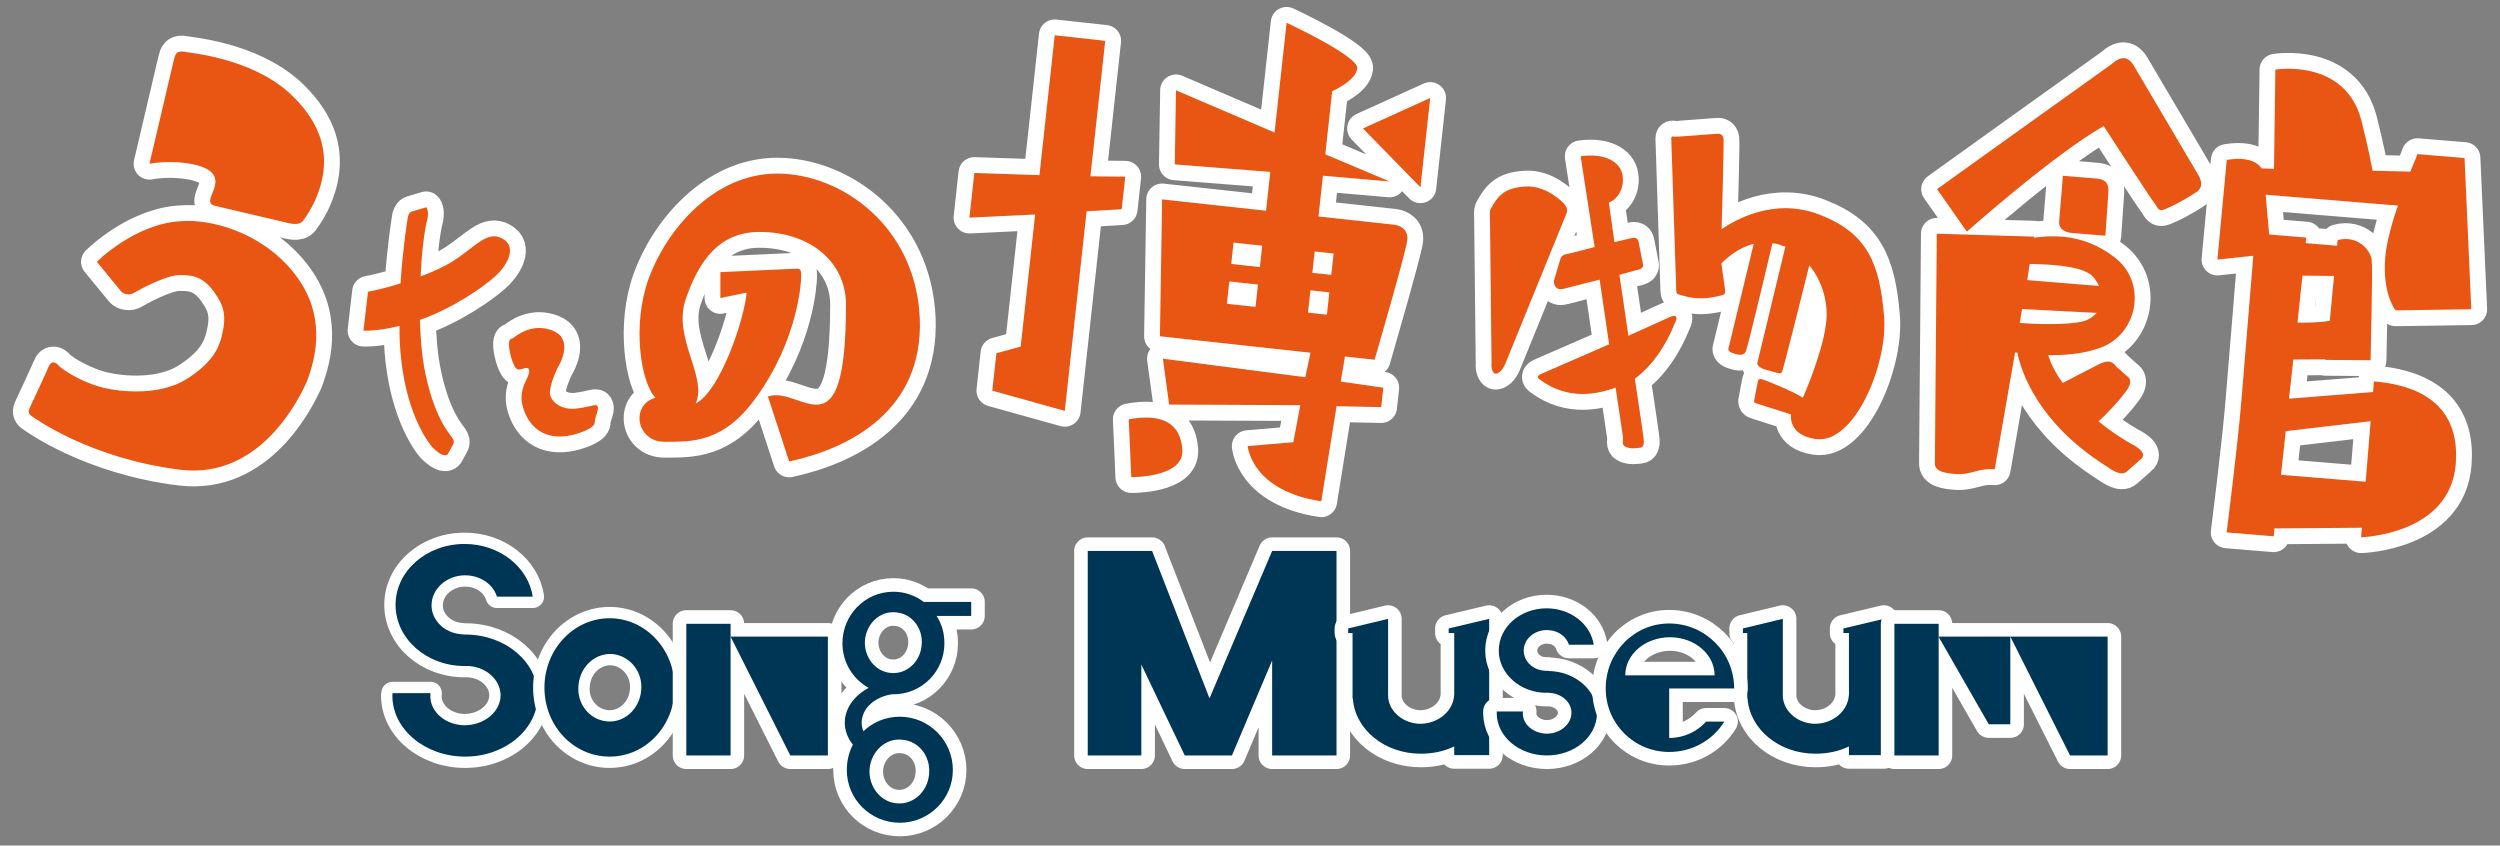 <svg xmlns="http://www.w3.org/2000/svg" width="1106" height="374.07" viewBox="0 0 1106 374.07"><rect x="0" y="0" width="1106" height="374.07" fill="#808080" stroke="none"/><g><g fill="#E94A08"><path d="M135.802 168.708c-3.626 8.143-20.878 43.279-55.878 39.123-40.17-4.942-64.85-22.948-66.485-24.189-1.182-1.348-.788-2.112.094-4.046 0 0 6.872-14.661 7.898-17.203 1.12-2.949 3.149-2.472 4.798-.372 2.819 2.59 11.485 7.625 19.604 9.534 8.728 2.05 25.129 3.333 36.658-3.807 11.327-7.19 14.321-13.554 15.657-19.236 1.287-5.479 2.073-10.648-1.653-16.665-5.542-9.225-10.662-10.214-16.68-10.13-5.92-.319-18.464 6.584-20.469 7.826-1.755 1.086-4.489.873-5.825-.725l-10.652-12.998s16.851-17.028 37.417-17.977c12.224-.982 34.954 4.36 49.678 22.811s9.883 37.225 5.838 48.054zm4.106-81.269c-1.168 3.152-3.983 7.842-5.822 10.196-1.884 2.555-6.052 1.146-9.095.432 0 0-23.544-5.532-29.834-7.011-6.088-1.43 2.768-8.128-.647-13.644-3.214-5.465-18.758-6.761-28.389-4.956l10.826-46.069c.524-2.232 1.108-3.809 3.842-3.595 2.638.62 29.617 2.463 47.289 18.394 9.838 9.164 21.075 24.226 11.83 46.253zM185.758 141.522c.261 7.459.739 14.715 1.925 21.062 4.012 21.979 11.424 29.55 12.228 30.847.932 1.259 1.109 2.323.528 3.192l-2.254 4.16c-.542.998-2.504 1.442-6.85-2.853-4.93-5.795-13.396-21.148-14.512-47.477-.057-2.077-.115-4.153-.045-6.267-10.415 2.532-15.988 2.093-15.988 2.093l2.01-17.207c4.091-.794 9.17-2.024 14.392-3.713 1.033-15.8 3.004-27.97 3.264-29.443.621-2.139 1.302-2.201 2.328-2.506l5.771-1.713s1.316 1.144.549 5.142c-1.346 4.866-2.516 14.564-3.048 25.471 5.53-2.061 10.69-4.43 14.671-7.007 9.732-6.239 14.843-13.479 21.534-9.742 6.821 3.699 2.055 12.093-3.484 16.947-5.062 4.575-18.715 14.07-33.019 19.014zm69.827 39.152c6.846-.915 8.375-2.346 8.87-.679.496 1.669-1.28 4.149-1.326 6.815-.048 2.666-6.77 4.94-10.31 5.711-3.668.809-15.668 2.697-20.86-10.557-3.981-10.124 3.082-15.012 2.054-18.476-.609-2.053-4.015 1.051-5.574-.439-1.726-1.582-3.411-8.199-3.274-11.032.174-2.704 1.03-1.701 2.251-2.762 1.387-.97 8.222-6.627 17.285-2.897 7.937 3.228 4.298 12.125 2.763 14.952-1.571 2.7-4.964 10.548-4.051 13.625.951 3.207 5.362 6.784 12.172 5.739zM318.703 131.843v-11.456l33.852-1.54c1.881 0 1.881 1.197 1.881 3.592 0 2.393-1.367 27.867-20.004 53.513-14.361 20.004-28.209 19.49-40.52 19.49-12.31 0-15.216-16.242-3.933-19.49-6.496-6.668-10.429-32.143-3.077-52.487 7.522-21.03 28.381-46.676 56.933-46.676 28.553 0 61.379 23.424 63.088 64.114 1.539 40.862-30.945 57.446-57.787 63.259l-9.403-28.722c14.361-5.3 34.535 28.209 34.535-40.692 0-18.464-15.387-32.142-38.298-32.142-17.267 0-26.671 11.968-32.826 30.433-5.3 17.096 9.917 33.681 4.617 45.478 10.771-5.471 21.371-36.587 22.567-49.068l-11.625 2.394zM488.96 18.058l-6.553 59.942 15.418.162-1.573 14.395-15.535.912-9.651 88.301-32.071-8.941 1.808-16.542 10.76-2.955 6.388-58.438-29.067 1.389 2.16-19.766 28.809.974 6.764-61.875 22.343 2.442zm10.394 167.456c14.648-2.748 23.079 1.653 23.722 13.681.619 12.244-22.604 11.879-22.604 11.879l-1.118-25.56zm108.762-26.374l-13.107-1.433-1.864 11.1 18.835 2.711-.939 8.594-19.738-.419-6.776 42.089c-31.01-4.693-32.549-24.428-32.549-24.428l20.188-1.707 3.098-16.403-58.02-.254-2.782-20.307 63.025 8.194 2.271-10.839-66.602-7.28.966-60.553 45.976 5.025 1.878-17.188-42.248-3.314.538-32.77 43.612 18.682 5.308-48.556s31.866 14.789 31.279 20.159c-.611 5.587-11.103 10.092-11.103 10.092l-3.054 27.931 28.471 12.025-29.504-2.572-1.973 18.047 33.301 3.64c2.792.305 6.519 2.017 5.979 6.958-.542 4.944-14.466 52.776-14.466 52.776zm-50.745-40.987l1.033-9.452-12.675-1.386-1.033 9.452 12.675 1.386zm-1.926 17.618l1.08-9.882-12.675-1.386-1.08 9.882 12.675 1.386zm33.51-14.166l1.033-9.452-8.378-.916-1.033 9.452 8.378.916zm-1.926 17.618l1.08-9.882-8.378-.916-1.08 9.882 8.378.916zm15.963-82.394l29.737-13.489-4.32 39.531-25.417-26.042zM692.086 90.269c1.11 1.322 1.494 2.746.947 4.115l-27.2 66.808c-1.273 2.765-2.908 4.288-4.407 4.129-.956-.236-1.806-2.334-1.566-4.584l-.697-64.187c-.021-1.474-.225-2.923.191-3.905 3.535-6.408 6.415-9.583 15.572-10.129 8.98-.521 15.87 6.455 17.16 7.753zm46.73 49.965c2.771-1.312 3.696.036 2.062 2.852-1.096 2.739-6.404 16.231-17.626 24.456 2.087 13.562 3.562 24.069 3.664 24.793.381 2.718.763 5.435-1.23 5.715s-4.349.61-6.521-.378c-1.961-.833-.999-3.184-1.126-4.09l-3.284-22.075c-7.225 2.491-20.558 6.21-33.778-3.757-1.65-1.246.082-2.043 1.481-2.609l29.422-12.811-4.2-28.599c-7.688 1.819-15.324 3.999-16.592 4.177-3.261.458-4.08-2.752-3.405-4.509l2.634-8.867c.236-.957 1.224-1.834 2.128-1.961 0 0 6.264-1.433 13.02-3.306l-6.185-40.14c10.322-1.449 17.663 2.139 18.579 8.662.89 6.339-3.081 10.959-6.11 11.755l2.466 17.573c4.299-.974 7.688-1.82 8.051-1.871 1.631-.229 2.483.576 2.661 1.844 0 0 1.84 9.163 1.916 9.707.076.544.435 1.786-1.868 2.479 0 0-3.753.896-8.543 2.308 1.17 8.333 2.673 17.728 3.97 26.966l18.414-8.314zm66.443-45.16c20.909 8.148 26.31 21.614 28.219 44.437 2.019 20.96-12.999 57.427-30.377 54.693-12.261-1.789-10.762-10.866-10.762-10.866l-15.277-4.875c-1.139-.21-1.215-.753-.849-2.098.185-1.318 1.493-7.783 1.493-7.783s.186-1.32 1.736-.798c1.524.341 14.061 5.416 18.141 8.168 0 0 8.429-18.916 10.221-32.468 1.291-9.233-1.558-18.992-7.36-26.122-3.763 15.306-11.494 45.762-11.914 46.745-.363 1.345-1.503 1.136-2.663.743l-5.767-1.591c-2.195-1.17-2.996-1.612-2.501-3.344l12.259-50.856c-.569-.105-.776-.261-1.139-.21-1.396-.728-2.738-1.094-4.602-1.202 0 0-10.771 45.661-11.76 47.832-1.145 2.376-4.063 1.309-6.003.657-1.756-.678-2.067-1.557-1.494-2.745l10.979-45.506c-6.783 1.69-11.711 6.077-14.302 8.657l1.5 10.689c.178 1.268.588 2.874-.837 3.258-11.366 3.257-17.335.216-19.041-.098-1.319-.185-1.577-.704-1.6-2.179l-2.19-66.932c.006-1.293.805-.853 1.555-.772.754.08 18.839-1.351 18.839-1.351.905-.127 2.431.214 2.711 2.206.279 1.993-.85 40.019-.85 40.019 5.235-3.506 22.906-14.482 43.635-6.308zM944.521 29.945l28.492 48.288c1.035 2.583 1.578 5.125-1.832 7.09 0 0-7.126 4.659-12.289 6.732-3.904 1.927-3.803.687-5.582-1.958-.931-.825-22.647-34.322-22.647-34.322-22.535 12.88-60.524 46.714-60.524 46.714l-13.187-18.813s72.443-51.977 76.942-55.104c4.051-3.662 7.603-4.369 10.627 1.373zm-2.169 166.124c9.12 4.496 4.659 7.126 4.659 7.126s-3.511 3.208-6.195 5.484c-2.414 2.048-6.199-.509-9.51-2.78-29.656-18.917-37.059-41.25-38.849-49.888l-.991-.082-8.994 51.699c-7.687-.632-10.204 2.657-17.646 2.045-3.969-.326-9.159-1.002-8.833-4.971l.838-101.31 43.092 1.295-.04.496c12.896-1.938 24.947.302 35.972 8.95 14.065 11.144 9.978 33.531-6.508 39.666-7.727 2.862-16.263 3.408-23.246 3.333.994 3.078 2.88 7.478 6.481 12.27l14.605-7.54c3.922-2.174 6.733-2.942 8.97.239 3.019 2.743 5.583 4.953 5.583 4.953s2.338 1.941-1.809 6.843c-2.539 3.537-8.009 9.33-11.52 12.537 3.972 3.323 8.935 6.727 13.941 9.635zm-47.807-59.363l-1.007 6.16c7.689.632 20.896.968 28.023-.693 2.811-.768 4.69-2.361 6.051-3.748l-33.067-1.719zm3.388-19.948l-1.087 7.152 31.745 2.609c-.846-1.817-2.383-4.44-4.531-5.616-5.706-3.465-18.151-3.988-26.127-4.145zm33.488-12.48l-14.883-1.223c-4.467-.367-5.749-2.968-5.586-4.953l1.672-20.338 14.881 1.223c5.457.448 5.421 3.94 5.177 6.918l-1.261 18.373zm118.802 64.452c28.526 2.345 37.78 17.339 36.19 36.684-2.568 31.252-41.858 32.267-41.858 32.267l.347-4.216-38.728.313-.285 3.472-20.833-1.712s4.874-38.055 6.566-58.64l5.24-63.744-15.873 1.692 4.127-44.108c10.126-1.664 14.096 1.659 15.422 3.764l5.475.201.613-43.897s30.895-5.2 38.095 22.61c3.385 13.512 4.384 19.586 4.922 22.128l16.7.374c1.857-4.344 3.134-7.734 3.134-7.734l20.833 1.712 2.989 66.918-33.499.492s-5.901-7.227-4.576-23.35c.51-6.2 2.715-14.759 5.639-23.009l-58.533-4.812 1.549 17.607 16.372 1.346-.204 2.479 13.887 1.142.204-2.479c9.194-2.491 15.568 5.024 15.14 10.232.455.538-.532 42.906-.532 42.906l-19.962-.143.02-.248-14.238.078-1.923 17.322 37.194-2.936.386-4.711zm-3.65 44.397l2.202-26.788-37.569 4.403-2.085 19.306 37.452 3.079zm-27.961-91.193l-2.209 20.794c3.742.057 9.486.03 14.3-.823l1.882-19.821-13.973-.15z"/></g><g stroke="#fff" stroke-width="14" stroke-linejoin="round" fill="none"><path d="M135.802 168.708c-3.626 8.143-20.878 43.279-55.878 39.123-40.17-4.942-64.85-22.948-66.485-24.189-1.182-1.348-.788-2.112.094-4.046 0 0 6.872-14.661 7.898-17.203 1.12-2.949 3.149-2.472 4.798-.372 2.819 2.59 11.485 7.625 19.604 9.534 8.728 2.05 25.129 3.333 36.658-3.807 11.327-7.19 14.321-13.554 15.657-19.236 1.287-5.479 2.073-10.648-1.653-16.665-5.542-9.225-10.662-10.214-16.68-10.13-5.92-.319-18.464 6.584-20.469 7.826-1.755 1.086-4.489.873-5.825-.725l-10.652-12.998s16.851-17.028 37.417-17.977c12.224-.982 34.954 4.36 49.678 22.811s9.883 37.225 5.838 48.054zm4.106-81.269c-1.168 3.152-3.983 7.842-5.822 10.196-1.884 2.555-6.052 1.146-9.095.432 0 0-23.544-5.532-29.834-7.011-6.088-1.43 2.768-8.128-.647-13.644-3.214-5.465-18.758-6.761-28.389-4.956l10.826-46.069c.524-2.232 1.108-3.809 3.842-3.595 2.638.62 29.617 2.463 47.289 18.394 9.838 9.164 21.075 24.226 11.83 46.253zM185.758 141.522c.261 7.459.739 14.715 1.925 21.062 4.012 21.979 11.424 29.55 12.228 30.847.932 1.259 1.109 2.323.528 3.192l-2.254 4.16c-.542.998-2.504 1.442-6.85-2.853-4.93-5.795-13.396-21.148-14.512-47.477-.057-2.077-.115-4.153-.045-6.267-10.415 2.532-15.988 2.093-15.988 2.093l2.01-17.207c4.091-.794 9.17-2.024 14.392-3.713 1.033-15.8 3.004-27.97 3.264-29.443.621-2.139 1.302-2.201 2.328-2.506l5.771-1.713s1.316 1.144.549 5.142c-1.346 4.866-2.516 14.564-3.048 25.471 5.53-2.061 10.69-4.43 14.671-7.007 9.732-6.239 14.843-13.479 21.534-9.742 6.821 3.699 2.055 12.093-3.484 16.947-5.062 4.575-18.715 14.07-33.019 19.014zm69.827 39.152c6.846-.915 8.375-2.346 8.87-.679.496 1.669-1.28 4.149-1.326 6.815-.048 2.666-6.77 4.94-10.31 5.711-3.668.809-15.668 2.697-20.86-10.557-3.981-10.124 3.082-15.012 2.054-18.476-.609-2.053-4.015 1.051-5.574-.439-1.726-1.582-3.411-8.199-3.274-11.032.174-2.704 1.03-1.701 2.251-2.762 1.387-.97 8.222-6.627 17.285-2.897 7.937 3.228 4.298 12.125 2.763 14.952-1.571 2.7-4.964 10.548-4.051 13.625.951 3.207 5.362 6.784 12.172 5.739zM318.703 131.843v-11.456l33.852-1.54c1.881 0 1.881 1.197 1.881 3.592 0 2.393-1.367 27.867-20.004 53.513-14.361 20.004-28.209 19.49-40.52 19.49-12.31 0-15.216-16.242-3.933-19.49-6.496-6.668-10.429-32.143-3.077-52.487 7.522-21.03 28.381-46.676 56.933-46.676 28.553 0 61.379 23.424 63.088 64.114 1.539 40.862-30.945 57.446-57.787 63.259l-9.403-28.722c14.361-5.3 34.535 28.209 34.535-40.692 0-18.464-15.387-32.142-38.298-32.142-17.267 0-26.671 11.968-32.826 30.433-5.3 17.096 9.917 33.681 4.617 45.478 10.771-5.471 21.371-36.587 22.567-49.068l-11.625 2.394zM488.96 18.058l-6.553 59.942 15.418.162-1.573 14.395-15.535.912-9.651 88.301-32.071-8.941 1.808-16.542 10.76-2.955 6.388-58.438-29.067 1.389 2.16-19.766 28.809.974 6.764-61.875 22.343 2.442zm10.394 167.456c14.648-2.748 23.079 1.653 23.722 13.681.619 12.244-22.604 11.879-22.604 11.879l-1.118-25.56zm108.762-26.374l-13.107-1.433-1.864 11.1 18.835 2.711-.939 8.594-19.738-.419-6.776 42.089c-31.01-4.693-32.549-24.428-32.549-24.428l20.188-1.707 3.098-16.403-58.02-.254-2.782-20.307 63.025 8.194 2.271-10.839-66.602-7.28.966-60.553 45.976 5.025 1.878-17.188-42.248-3.314.538-32.77 43.612 18.682 5.308-48.556s31.866 14.789 31.279 20.159c-.611 5.587-11.103 10.092-11.103 10.092l-3.054 27.931 28.471 12.025-29.504-2.572-1.973 18.047 33.301 3.64c2.792.305 6.519 2.017 5.979 6.958-.542 4.944-14.466 52.776-14.466 52.776zm-50.745-40.987l1.033-9.452-12.675-1.386-1.033 9.452 12.675 1.386zm-1.926 17.618l1.08-9.882-12.675-1.386-1.08 9.882 12.675 1.386zm33.51-14.166l1.033-9.452-8.378-.916-1.033 9.452 8.378.916zm-1.926 17.618l1.08-9.882-8.378-.916-1.08 9.882 8.378.916zm15.963-82.394l29.737-13.489-4.32 39.531-25.417-26.042zM692.086 90.269c1.11 1.322 1.494 2.746.947 4.115l-27.2 66.808c-1.273 2.765-2.908 4.288-4.407 4.129-.956-.236-1.806-2.334-1.566-4.584l-.697-64.187c-.021-1.474-.225-2.923.191-3.905 3.535-6.408 6.415-9.583 15.572-10.129 8.98-.521 15.87 6.455 17.16 7.753zm46.73 49.965c2.771-1.312 3.696.036 2.062 2.852-1.096 2.739-6.404 16.231-17.626 24.456 2.087 13.562 3.562 24.069 3.664 24.793.381 2.718.763 5.435-1.23 5.715s-4.349.61-6.521-.378c-1.961-.833-.999-3.184-1.126-4.09l-3.284-22.075c-7.225 2.491-20.558 6.21-33.778-3.757-1.65-1.246.082-2.043 1.481-2.609l29.422-12.811-4.2-28.599c-7.688 1.819-15.324 3.999-16.592 4.177-3.261.458-4.08-2.752-3.405-4.509l2.634-8.867c.236-.957 1.224-1.834 2.128-1.961 0 0 6.264-1.433 13.02-3.306l-6.185-40.14c10.322-1.449 17.663 2.139 18.579 8.662.89 6.339-3.081 10.959-6.11 11.755l2.466 17.573c4.299-.974 7.688-1.82 8.051-1.871 1.631-.229 2.483.576 2.661 1.844 0 0 1.84 9.163 1.916 9.707.076.544.435 1.786-1.868 2.479 0 0-3.753.896-8.543 2.308 1.17 8.333 2.673 17.728 3.97 26.966l18.414-8.314zm66.443-45.16c20.909 8.148 26.31 21.614 28.219 44.437 2.019 20.96-12.999 57.427-30.377 54.693-12.261-1.789-10.762-10.866-10.762-10.866l-15.277-4.875c-1.139-.21-1.215-.753-.849-2.098.185-1.318 1.493-7.783 1.493-7.783s.186-1.32 1.736-.798c1.524.341 14.061 5.416 18.141 8.168 0 0 8.429-18.916 10.221-32.468 1.291-9.233-1.558-18.992-7.36-26.122-3.763 15.306-11.494 45.762-11.914 46.745-.363 1.345-1.503 1.136-2.663.743l-5.767-1.591c-2.195-1.17-2.996-1.612-2.501-3.344l12.259-50.856c-.569-.105-.776-.261-1.139-.21-1.396-.728-2.738-1.094-4.602-1.202 0 0-10.771 45.661-11.76 47.832-1.145 2.376-4.063 1.309-6.003.657-1.756-.678-2.067-1.557-1.494-2.745l10.979-45.506c-6.783 1.69-11.711 6.077-14.302 8.657l1.5 10.689c.178 1.268.588 2.874-.837 3.258-11.366 3.257-17.335.216-19.041-.098-1.319-.185-1.577-.704-1.6-2.179l-2.19-66.932c.006-1.293.805-.853 1.555-.772.754.08 18.839-1.351 18.839-1.351.905-.127 2.431.214 2.711 2.206.279 1.993-.85 40.019-.85 40.019 5.235-3.506 22.906-14.482 43.635-6.308zM944.521 29.945l28.492 48.288c1.035 2.583 1.578 5.125-1.832 7.09 0 0-7.126 4.659-12.289 6.732-3.904 1.927-3.803.687-5.582-1.958-.931-.825-22.647-34.322-22.647-34.322-22.535 12.88-60.524 46.714-60.524 46.714l-13.187-18.813s72.443-51.977 76.942-55.104c4.051-3.662 7.603-4.369 10.627 1.373zm-2.169 166.124c9.12 4.496 4.659 7.126 4.659 7.126s-3.511 3.208-6.195 5.484c-2.414 2.048-6.199-.509-9.51-2.78-29.656-18.917-37.059-41.25-38.849-49.888l-.991-.082-8.994 51.699c-7.687-.632-10.204 2.657-17.646 2.045-3.969-.326-9.159-1.002-8.833-4.971l.838-101.31 43.092 1.295-.04.496c12.896-1.938 24.947.302 35.972 8.95 14.065 11.144 9.978 33.531-6.508 39.666-7.727 2.862-16.263 3.408-23.246 3.333.994 3.078 2.88 7.478 6.481 12.27l14.605-7.54c3.922-2.174 6.733-2.942 8.97.239 3.019 2.743 5.583 4.953 5.583 4.953s2.338 1.941-1.809 6.843c-2.539 3.537-8.009 9.33-11.52 12.537 3.972 3.323 8.935 6.727 13.941 9.635zm-47.807-59.363l-1.007 6.16c7.689.632 20.896.968 28.023-.693 2.811-.768 4.69-2.361 6.051-3.748l-33.067-1.719zm3.388-19.948l-1.087 7.152 31.745 2.609c-.846-1.817-2.383-4.44-4.531-5.616-5.706-3.465-18.151-3.988-26.127-4.145zm33.488-12.48l-14.883-1.223c-4.467-.367-5.749-2.968-5.586-4.953l1.672-20.338 14.881 1.223c5.457.448 5.421 3.94 5.177 6.918l-1.261 18.373zm118.802 64.452c28.526 2.345 37.78 17.339 36.19 36.684-2.568 31.252-41.858 32.267-41.858 32.267l.347-4.216-38.728.313-.285 3.472-20.833-1.712s4.874-38.055 6.566-58.64l5.24-63.744-15.873 1.692 4.127-44.108c10.126-1.664 14.096 1.659 15.422 3.764l5.475.201.613-43.897s30.895-5.2 38.095 22.61c3.385 13.512 4.384 19.586 4.922 22.128l16.7.374c1.857-4.344 3.134-7.734 3.134-7.734l20.833 1.712 2.989 66.918-33.499.492s-5.901-7.227-4.576-23.35c.51-6.2 2.715-14.759 5.639-23.009l-58.533-4.812 1.549 17.607 16.372 1.346-.204 2.479 13.887 1.142.204-2.479c9.194-2.491 15.568 5.024 15.14 10.232.455.538-.532 42.906-.532 42.906l-19.962-.143.02-.248-14.238.078-1.923 17.322 37.194-2.936.386-4.711zm-3.65 44.397l2.202-26.788-37.569 4.403-2.085 19.306 37.452 3.079zm-27.961-91.193l-2.209 20.794c3.742.057 9.486.03 14.3-.823l1.882-19.821-13.973-.15z"/></g><g fill="#E95513"><path d="M135.802 168.708c-3.626 8.143-20.878 43.279-55.878 39.123-40.17-4.942-64.85-22.948-66.485-24.189-1.182-1.348-.788-2.112.094-4.046 0 0 6.872-14.661 7.898-17.203 1.12-2.949 3.149-2.472 4.798-.372 2.819 2.59 11.485 7.625 19.604 9.534 8.728 2.05 25.129 3.333 36.658-3.807 11.327-7.19 14.321-13.554 15.657-19.236 1.287-5.479 2.073-10.648-1.653-16.665-5.542-9.225-10.662-10.214-16.68-10.13-5.92-.319-18.464 6.584-20.469 7.826-1.755 1.086-4.489.873-5.825-.725l-10.652-12.998s16.851-17.028 37.417-17.977c12.224-.982 34.954 4.36 49.678 22.811s9.883 37.225 5.838 48.054zm4.106-81.269c-1.168 3.152-3.983 7.842-5.822 10.196-1.884 2.555-6.052 1.146-9.095.432 0 0-23.544-5.532-29.834-7.011-6.088-1.43 2.768-8.128-.647-13.644-3.214-5.465-18.758-6.761-28.389-4.956l10.826-46.069c.524-2.232 1.108-3.809 3.842-3.595 2.638.62 29.617 2.463 47.289 18.394 9.838 9.164 21.075 24.226 11.83 46.253zM185.758 141.522c.261 7.459.739 14.715 1.925 21.062 4.012 21.979 11.424 29.55 12.228 30.847.932 1.259 1.109 2.323.528 3.192l-2.254 4.16c-.542.998-2.504 1.442-6.85-2.853-4.93-5.795-13.396-21.148-14.512-47.477-.057-2.077-.115-4.153-.045-6.267-10.415 2.532-15.988 2.093-15.988 2.093l2.01-17.207c4.091-.794 9.17-2.024 14.392-3.713 1.033-15.8 3.004-27.97 3.264-29.443.621-2.139 1.302-2.201 2.328-2.506l5.771-1.713s1.316 1.144.549 5.142c-1.346 4.866-2.516 14.564-3.048 25.471 5.53-2.061 10.69-4.43 14.671-7.007 9.732-6.239 14.843-13.479 21.534-9.742 6.821 3.699 2.055 12.093-3.484 16.947-5.062 4.575-18.715 14.07-33.019 19.014zm69.827 39.152c6.846-.915 8.375-2.346 8.87-.679.496 1.669-1.28 4.149-1.326 6.815-.048 2.666-6.77 4.94-10.31 5.711-3.668.809-15.668 2.697-20.86-10.557-3.981-10.124 3.082-15.012 2.054-18.476-.609-2.053-4.015 1.051-5.574-.439-1.726-1.582-3.411-8.199-3.274-11.032.174-2.704 1.03-1.701 2.251-2.762 1.387-.97 8.222-6.627 17.285-2.897 7.937 3.228 4.298 12.125 2.763 14.952-1.571 2.7-4.964 10.548-4.051 13.625.951 3.207 5.362 6.784 12.172 5.739zM318.703 131.843v-11.456l33.852-1.54c1.881 0 1.881 1.197 1.881 3.592 0 2.393-1.367 27.867-20.004 53.513-14.361 20.004-28.209 19.49-40.52 19.49-12.31 0-15.216-16.242-3.933-19.49-6.496-6.668-10.429-32.143-3.077-52.487 7.522-21.03 28.381-46.676 56.933-46.676 28.553 0 61.379 23.424 63.088 64.114 1.539 40.862-30.945 57.446-57.787 63.259l-9.403-28.722c14.361-5.3 34.535 28.209 34.535-40.692 0-18.464-15.387-32.142-38.298-32.142-17.267 0-26.671 11.968-32.826 30.433-5.3 17.096 9.917 33.681 4.617 45.478 10.771-5.471 21.371-36.587 22.567-49.068l-11.625 2.394zM488.96 18.058l-6.553 59.942 15.418.162-1.573 14.395-15.535.912-9.651 88.301-32.071-8.941 1.808-16.542 10.76-2.955 6.388-58.438-29.067 1.389 2.16-19.766 28.809.974 6.764-61.875 22.343 2.442zm10.394 167.456c14.648-2.748 23.079 1.653 23.722 13.681.619 12.244-22.604 11.879-22.604 11.879l-1.118-25.56zm108.762-26.374l-13.107-1.433-1.864 11.1 18.835 2.711-.939 8.594-19.738-.419-6.776 42.089c-31.01-4.693-32.549-24.428-32.549-24.428l20.188-1.707 3.098-16.403-58.02-.254-2.782-20.307 63.025 8.194 2.271-10.839-66.602-7.28.966-60.553 45.976 5.025 1.878-17.188-42.248-3.314.538-32.77 43.612 18.682 5.308-48.556s31.866 14.789 31.279 20.159c-.611 5.587-11.103 10.092-11.103 10.092l-3.054 27.931 28.471 12.025-29.504-2.572-1.973 18.047 33.301 3.64c2.792.305 6.519 2.017 5.979 6.958-.542 4.944-14.466 52.776-14.466 52.776zm-50.745-40.987l1.033-9.452-12.675-1.386-1.033 9.452 12.675 1.386zm-1.926 17.618l1.08-9.882-12.675-1.386-1.08 9.882 12.675 1.386zm33.51-14.166l1.033-9.452-8.378-.916-1.033 9.452 8.378.916zm-1.926 17.618l1.08-9.882-8.378-.916-1.08 9.882 8.378.916zm15.963-82.394l29.737-13.489-4.32 39.531-25.417-26.042zM692.086 90.269c1.11 1.322 1.494 2.746.947 4.115l-27.2 66.808c-1.273 2.765-2.908 4.288-4.407 4.129-.956-.236-1.806-2.334-1.566-4.584l-.697-64.187c-.021-1.474-.225-2.923.191-3.905 3.535-6.408 6.415-9.583 15.572-10.129 8.98-.521 15.87 6.455 17.16 7.753zm46.73 49.965c2.771-1.312 3.696.036 2.062 2.852-1.096 2.739-6.404 16.231-17.626 24.456 2.087 13.562 3.562 24.069 3.664 24.793.381 2.718.763 5.435-1.23 5.715s-4.349.61-6.521-.378c-1.961-.833-.999-3.184-1.126-4.09l-3.284-22.075c-7.225 2.491-20.558 6.21-33.778-3.757-1.65-1.246.082-2.043 1.481-2.609l29.422-12.811-4.2-28.599c-7.688 1.819-15.324 3.999-16.592 4.177-3.261.458-4.08-2.752-3.405-4.509l2.634-8.867c.236-.957 1.224-1.834 2.128-1.961 0 0 6.264-1.433 13.02-3.306l-6.185-40.14c10.322-1.449 17.663 2.139 18.579 8.662.89 6.339-3.081 10.959-6.11 11.755l2.466 17.573c4.299-.974 7.688-1.82 8.051-1.871 1.631-.229 2.483.576 2.661 1.844 0 0 1.84 9.163 1.916 9.707.076.544.435 1.786-1.868 2.479 0 0-3.753.896-8.543 2.308 1.17 8.333 2.673 17.728 3.97 26.966l18.414-8.314zm66.443-45.16c20.909 8.148 26.31 21.614 28.219 44.437 2.019 20.96-12.999 57.427-30.377 54.693-12.261-1.789-10.762-10.866-10.762-10.866l-15.277-4.875c-1.139-.21-1.215-.753-.849-2.098.185-1.318 1.493-7.783 1.493-7.783s.186-1.32 1.736-.798c1.524.341 14.061 5.416 18.141 8.168 0 0 8.429-18.916 10.221-32.468 1.291-9.233-1.558-18.992-7.36-26.122-3.763 15.306-11.494 45.762-11.914 46.745-.363 1.345-1.503 1.136-2.663.743l-5.767-1.591c-2.195-1.17-2.996-1.612-2.501-3.344l12.259-50.856c-.569-.105-.776-.261-1.139-.21-1.396-.728-2.738-1.094-4.602-1.202 0 0-10.771 45.661-11.76 47.832-1.145 2.376-4.063 1.309-6.003.657-1.756-.678-2.067-1.557-1.494-2.745l10.979-45.506c-6.783 1.69-11.711 6.077-14.302 8.657l1.5 10.689c.178 1.268.588 2.874-.837 3.258-11.366 3.257-17.335.216-19.041-.098-1.319-.185-1.577-.704-1.6-2.179l-2.19-66.932c.006-1.293.805-.853 1.555-.772.754.08 18.839-1.351 18.839-1.351.905-.127 2.431.214 2.711 2.206.279 1.993-.85 40.019-.85 40.019 5.235-3.506 22.906-14.482 43.635-6.308zM944.521 29.945l28.492 48.288c1.035 2.583 1.578 5.125-1.832 7.09 0 0-7.126 4.659-12.289 6.732-3.904 1.927-3.803.687-5.582-1.958-.931-.825-22.647-34.322-22.647-34.322-22.535 12.88-60.524 46.714-60.524 46.714l-13.187-18.813s72.443-51.977 76.942-55.104c4.051-3.662 7.603-4.369 10.627 1.373zm-2.169 166.124c9.12 4.496 4.659 7.126 4.659 7.126s-3.511 3.208-6.195 5.484c-2.414 2.048-6.199-.509-9.51-2.78-29.656-18.917-37.059-41.25-38.849-49.888l-.991-.082-8.994 51.699c-7.687-.632-10.204 2.657-17.646 2.045-3.969-.326-9.159-1.002-8.833-4.971l.838-101.31 43.092 1.295-.04.496c12.896-1.938 24.947.302 35.972 8.95 14.065 11.144 9.978 33.531-6.508 39.666-7.727 2.862-16.263 3.408-23.246 3.333.994 3.078 2.88 7.478 6.481 12.27l14.605-7.54c3.922-2.174 6.733-2.942 8.97.239 3.019 2.743 5.583 4.953 5.583 4.953s2.338 1.941-1.809 6.843c-2.539 3.537-8.009 9.33-11.52 12.537 3.972 3.323 8.935 6.727 13.941 9.635zm-47.807-59.363l-1.007 6.16c7.689.632 20.896.968 28.023-.693 2.811-.768 4.69-2.361 6.051-3.748l-33.067-1.719zm3.388-19.948l-1.087 7.152 31.745 2.609c-.846-1.817-2.383-4.44-4.531-5.616-5.706-3.465-18.151-3.988-26.127-4.145zm33.488-12.48l-14.883-1.223c-4.467-.367-5.749-2.968-5.586-4.953l1.672-20.338 14.881 1.223c5.457.448 5.421 3.94 5.177 6.918l-1.261 18.373zm118.802 64.452c28.526 2.345 37.78 17.339 36.19 36.684-2.568 31.252-41.858 32.267-41.858 32.267l.347-4.216-38.728.313-.285 3.472-20.833-1.712s4.874-38.055 6.566-58.64l5.24-63.744-15.873 1.692 4.127-44.108c10.126-1.664 14.096 1.659 15.422 3.764l5.475.201.613-43.897s30.895-5.2 38.095 22.61c3.385 13.512 4.384 19.586 4.922 22.128l16.7.374c1.857-4.344 3.134-7.734 3.134-7.734l20.833 1.712 2.989 66.918-33.499.492s-5.901-7.227-4.576-23.35c.51-6.2 2.715-14.759 5.639-23.009l-58.533-4.812 1.549 17.607 16.372 1.346-.204 2.479 13.887 1.142.204-2.479c9.194-2.491 15.568 5.024 15.14 10.232.455.538-.532 42.906-.532 42.906l-19.962-.143.02-.248-14.238.078-1.923 17.322 37.194-2.936.386-4.711zm-3.65 44.397l2.202-26.788-37.569 4.403-2.085 19.306 37.452 3.079zm-27.961-91.193l-2.209 20.794c3.742.057 9.486.03 14.3-.823l1.882-19.821-13.973-.15z"/></g><path stroke="#fff" stroke-width="10" stroke-linejoin="round" d="M206.446 280.728c17.398.258 31.446 12.244 31.446 27.064 0 14.822-14.435 26.936-32.092 26.936-17.783 0-32.218-12.114-32.218-26.936 0-.387 0-.772.127-1.159h16.756c-.902 7.217 5.413 13.532 13.917 14.176 8.508.515 16.111-4.768 17.013-11.985.773-7.089-5.413-13.531-13.918-14.176h-1.934c-16.881 0-30.543-12.115-30.543-27.065 0-14.951 13.662-26.937 30.543-26.937 15.337 0 28.097 10.054 30.158 23.329h-15.851c-1.547-5.025-6.444-8.893-12.76-9.408-8.119-.646-15.337 4.768-16.108 11.985-.773 7.088 5.153 13.532 13.273 14.047.772.129 1.546.129 2.191.129z" fill="none"/><path fill="#003655" d="M206.446 280.728c17.398.258 31.446 12.244 31.446 27.064 0 14.822-14.435 26.936-32.092 26.936-17.783 0-32.218-12.114-32.218-26.936 0-.387 0-.772.127-1.159h16.756c-.902 7.217 5.413 13.532 13.917 14.176 8.508.515 16.111-4.768 17.013-11.985.773-7.089-5.413-13.531-13.918-14.176h-1.934c-16.881 0-30.543-12.115-30.543-27.065 0-14.951 13.662-26.937 30.543-26.937 15.337 0 28.097 10.054 30.158 23.329h-15.851c-1.547-5.025-6.444-8.893-12.76-9.408-8.119-.646-15.337 4.768-16.108 11.985-.773 7.088 5.153 13.532 13.273 14.047.772.129 1.546.129 2.191.129z"/><path stroke="#fff" stroke-width="10" stroke-linejoin="round" d="M269.727 273.511c-15.982 0-28.869 13.79-28.869 30.673 0 17.013 12.887 30.544 28.869 30.544 15.85 0 28.738-13.532 28.738-30.544 0-16.883-12.889-30.673-28.738-30.673zm13.917 32.091c-.772 8.119-7.475 14.305-15.207 13.532-7.731-.772-13.404-7.86-12.5-16.108.772-8.249 7.474-14.306 15.206-13.662 7.734.901 13.403 7.99 12.501 16.238z" fill="none"/><path fill="#003655" d="M269.727 273.511c-15.982 0-28.869 13.79-28.869 30.673 0 17.013 12.887 30.544 28.869 30.544 15.85 0 28.738-13.532 28.738-30.544 0-16.883-12.889-30.673-28.738-30.673zm13.917 32.091c-.772 8.119-7.475 14.305-15.207 13.532-7.731-.772-13.404-7.86-12.5-16.108.772-8.249 7.474-14.306 15.206-13.662 7.734.901 13.403 7.99 12.501 16.238z"/><path stroke="#fff" stroke-width="12" stroke-linejoin="round" d="M429.664 266.293h-21.007c-3.737-2.835-8.378-4.51-13.405-4.51-12.5 0-22.553 10.181-22.553 22.811 0 8.505 4.64 15.852 11.6 19.719-6.316 3.351-10.57 9.021-10.57 15.464 0 3.608 1.418 6.96 3.61 9.667-1.804 3.35-2.707 7.217-2.707 11.212 0 12.887 10.44 23.326 23.456 23.326 12.888 0 23.456-10.439 23.456-23.326 0-13.017-10.568-23.586-23.456-23.586-6.314 0-11.985 2.45-16.109 6.445-.516-1.161-.772-2.449-.772-3.738 0-6.313 5.67-11.469 13.401-12.629h.645c12.502 0 22.554-10.054 22.554-22.554 0-4.511-1.159-8.635-3.479-12.115h15.337v-6.186zm-44.953 73.752c.769-7.793 7.156-13.669 14.564-12.775 7.28.64 12.52 7.41 11.753 15.202-.639 7.792-7.026 13.667-14.436 12.902-7.153-.641-12.517-7.538-11.881-15.329zm23.031-54.628c-.609 7.425-6.695 13.023-13.756 12.294-6.816-.61-11.929-7.183-11.321-14.607.732-7.427 6.818-13.025 13.878-12.174 6.937.61 11.93 7.061 11.199 14.487z" fill="none"/><path fill="#003655" d="M429.664 266.293h-21.007c-3.737-2.835-8.378-4.51-13.405-4.51-12.5 0-22.553 10.181-22.553 22.811 0 8.505 4.64 15.852 11.6 19.719-6.316 3.351-10.57 9.021-10.57 15.464 0 3.608 1.418 6.96 3.61 9.667-1.804 3.35-2.707 7.217-2.707 11.212 0 12.887 10.44 23.326 23.456 23.326 12.888 0 23.456-10.439 23.456-23.326 0-13.017-10.568-23.586-23.456-23.586-6.314 0-11.985 2.45-16.109 6.445-.516-1.161-.772-2.449-.772-3.738 0-6.313 5.67-11.469 13.401-12.629h.645c12.502 0 22.554-10.054 22.554-22.554 0-4.511-1.159-8.635-3.479-12.115h15.337v-6.186zm-44.953 73.752c.769-7.793 7.156-13.669 14.564-12.775 7.28.64 12.52 7.41 11.753 15.202-.639 7.792-7.026 13.667-14.436 12.902-7.153-.641-12.517-7.538-11.881-15.329zm23.031-54.628c-.609 7.425-6.695 13.023-13.756 12.294-6.816-.61-11.929-7.183-11.321-14.607.732-7.427 6.818-13.025 13.878-12.174 6.937.61 11.93 7.061 11.199 14.487z"/><path stroke="#fff" stroke-width="12" stroke-linejoin="round" d="M303.62 275.959h19.591v58.253h-19.591v-58.253zm19.591 5.672h43.045v52.582h-16.625l-26.42-52.582z" fill="none"/><path fill="#003655" d="M303.62 275.959h19.591v58.253h-19.591v-58.253zm19.591 5.672h43.045v52.582h-16.625l-26.42-52.582z"/><path stroke="#fff" stroke-width="12" stroke-linejoin="round" d="M591.275 243.741v90.472h-28.482v-42.014l-17.786 42.014h-20.878l-19.202-40.209v40.209h-23.713v-90.472h28.48l25.391 65.212 27.708-65.212h28.482z" fill="none"/><path fill="#003655" d="M591.275 243.741v90.472h-28.482v-42.014l-17.786 42.014h-20.878l-19.202-40.209v40.209h-23.713v-90.472h28.48l25.391 65.212 27.708-65.212h28.482z"/><path stroke="#fff" stroke-width="12" stroke-linejoin="round" d="M658.81 273.768v60.315h-15.469v-3.867c-4.509 2.192-9.536 3.222-14.819 3.222-16.11 0-29.127-10.825-30.027-24.486h-.13v-28.869h-1.934v-2.062l17.655-4.253v33.897c0 6.315 5.673 11.856 13.146 12.5 7.991.517 15.079-4.768 15.981-11.728 0-.516.127-.772.127-1.16v-27.194h-2.446v-2.062l17.916-4.253z" fill="none"/><path fill="#003655" d="M658.81 273.768v60.315h-15.469v-3.867c-4.509 2.192-9.536 3.222-14.819 3.222-16.11 0-29.127-10.825-30.027-24.486h-.13v-28.869h-1.934v-2.062l17.655-4.253v33.897c0 6.315 5.673 11.856 13.146 12.5 7.991.517 15.079-4.768 15.981-11.728 0-.516.127-.772.127-1.16v-27.194h-2.446v-2.062l17.916-4.253z"/><path stroke="#fff" stroke-width="12" stroke-linejoin="round" d="M684.845 296.838c11.984.129 21.647 8.506 21.647 18.687 0 10.311-9.925 18.688-22.168 18.688-12.241 0-22.167-8.376-22.167-18.688v-.772h11.6c-.645 4.896 3.737 9.279 9.668 9.794 5.927.387 11.082-3.35 11.727-8.247.644-5.026-3.74-9.408-9.663-9.796h-.644v-.128l-.646.128c-11.602 0-21.138-8.376-21.138-18.687 0-10.44 9.536-18.689 21.138-18.689 10.698 0 19.459 6.961 20.877 16.111h-10.954c-1.16-3.479-4.511-6.185-8.893-6.443-5.542-.516-10.566 3.221-11.084 8.118-.516 5.026 3.479 9.408 9.148 9.795.515.128 1.031.128 1.552 0v.129z" fill="none"/><path fill="#003655" d="M684.845 296.838c11.984.129 21.647 8.506 21.647 18.687 0 10.311-9.925 18.688-22.168 18.688-12.241 0-22.167-8.376-22.167-18.688v-.772h11.6c-.645 4.896 3.737 9.279 9.668 9.794 5.927.387 11.082-3.35 11.727-8.247.644-5.026-3.74-9.408-9.663-9.796h-.644v-.128l-.646.128c-11.602 0-21.138-8.376-21.138-18.687 0-10.44 9.536-18.689 21.138-18.689 10.698 0 19.459 6.961 20.877 16.111h-10.954c-1.16-3.479-4.511-6.185-8.893-6.443-5.542-.516-10.566 3.221-11.084 8.118-.516 5.026 3.479 9.408 9.148 9.795.515.128 1.031.128 1.552 0v.129z"/><path stroke="#fff" stroke-width="12" stroke-linejoin="round" d="M833.438 273.768v60.315h-15.466v-3.867c-4.509 2.192-9.536 3.222-14.82 3.222-16.11 0-29.125-10.825-30.032-24.486h-.125v-28.869h-1.934v-2.062l17.656-4.253v33.897c0 6.315 5.669 11.856 13.146 12.5 7.991.517 15.078-4.768 15.98-11.728 0-.516.128-.772.128-1.16v-27.194h-2.448v-2.062l17.915-4.253z" fill="none"/><path fill="#003655" d="M833.438 273.768v60.315h-15.466v-3.867c-4.509 2.192-9.536 3.222-14.82 3.222-16.11 0-29.125-10.825-30.032-24.486h-.125v-28.869h-1.934v-2.062l17.656-4.253v33.897c0 6.315 5.669 11.856 13.146 12.5 7.991.517 15.078-4.768 15.98-11.728 0-.516.128-.772.128-1.16v-27.194h-2.448v-2.062l17.915-4.253z"/><path stroke="#fff" stroke-width="12" stroke-linejoin="round" d="M857.667 275.959v5.671h31.705v38.792h-9.538l-22.167-38.663v52.452h-19.587v-58.253h19.587zm31.705 5.672h43.045v52.582h-16.625l-26.42-52.582z" fill="none"/><path fill="#003655" d="M857.667 275.959v5.671h31.705v38.792h-9.538l-22.167-38.663v52.452h-19.587v-58.253h19.587zm31.705 5.672h43.045v52.582h-16.625l-26.42-52.582z"/><path stroke="#fff" stroke-width="12" stroke-linejoin="round" d="M754.801 319.229c-3.999 4.443-9.842 7.251-16.346 7.251v-21.909h28.739c0-15.852-12.886-28.74-28.739-28.74-15.596 0-28.094 12.889-28.094 28.74 0 15.594 12.498 28.095 28.094 28.095 10.33 0 19.389-5.324 24.381-13.438h-8.035zm-35.784-20.456c0-9.31 8.847-16.857 19.761-16.857s19.763 7.547 19.763 16.857h-39.524z" fill="none"/><path fill="#003655" d="M754.801 319.229c-3.999 4.443-9.842 7.251-16.346 7.251v-21.909h28.739c0-15.852-12.886-28.74-28.739-28.74-15.596 0-28.094 12.889-28.094 28.74 0 15.594 12.498 28.095 28.094 28.095 10.33 0 19.389-5.324 24.381-13.438h-8.035zm-35.784-20.456c0-9.31 8.847-16.857 19.761-16.857s19.763 7.547 19.763 16.857h-39.524z"/></g></svg>